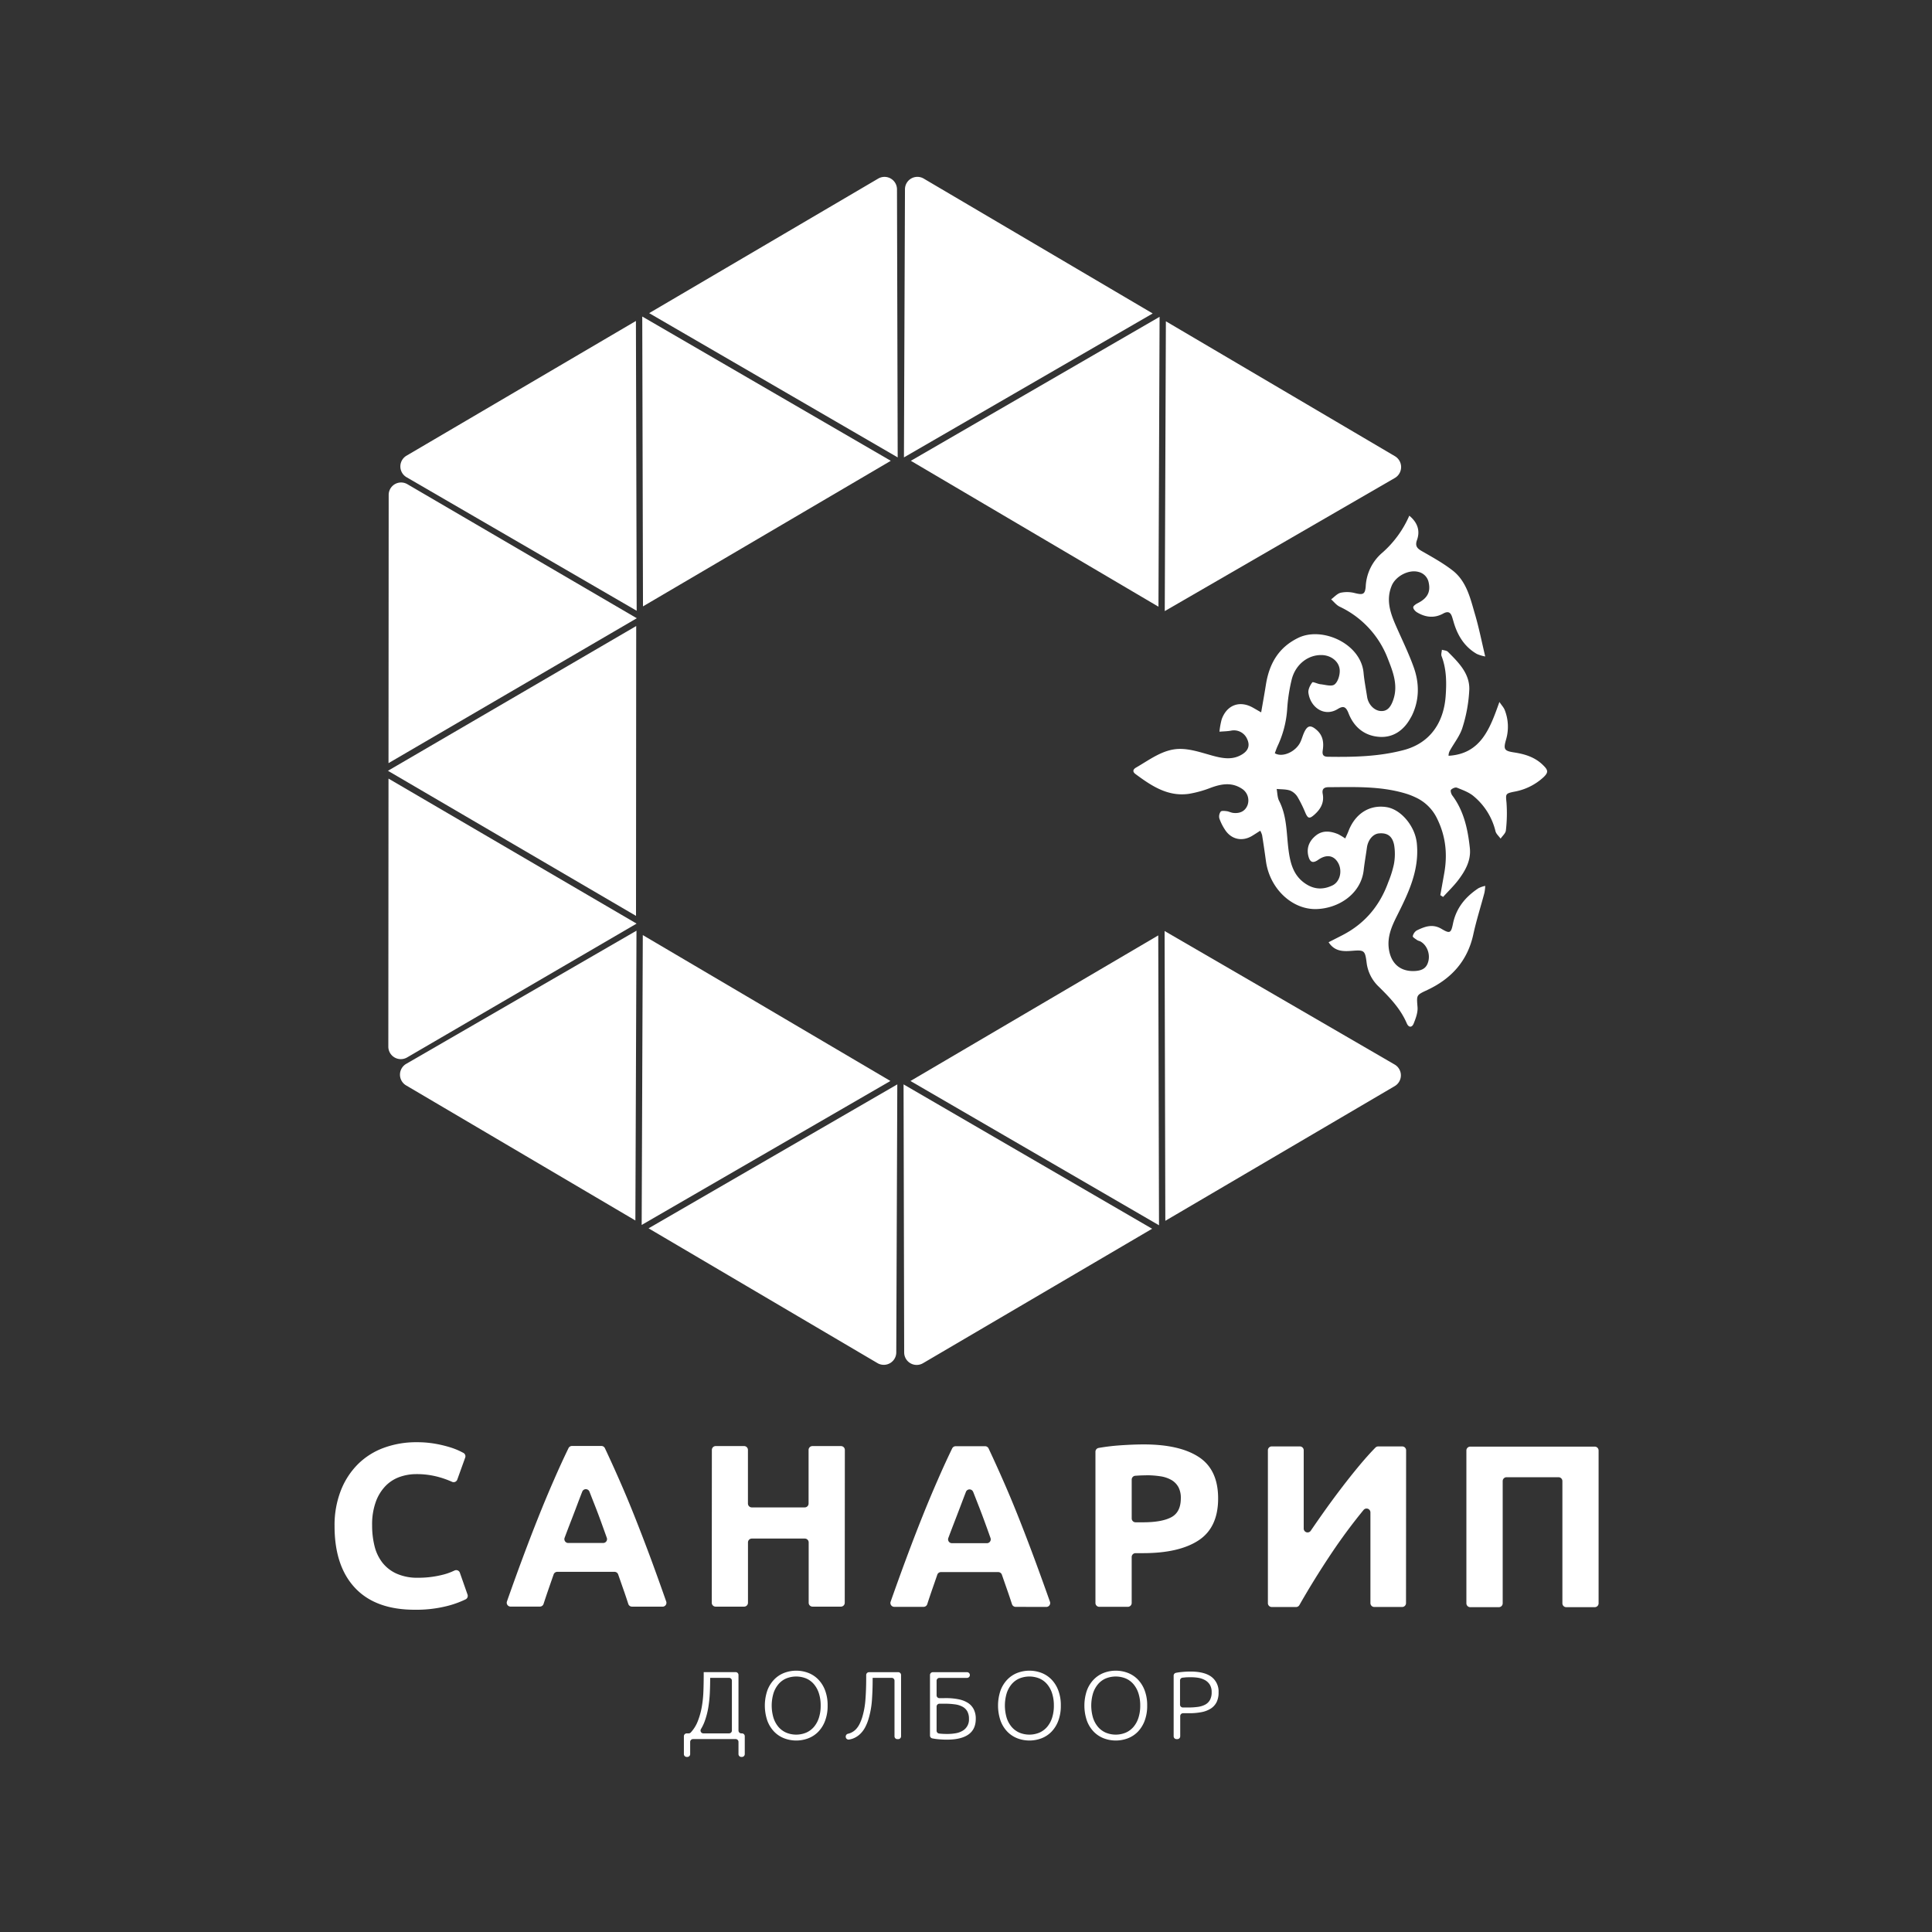 <svg xmlns="http://www.w3.org/2000/svg" viewBox="0 0 1000 1000"><rect x="0" y="0" width="1000" height="1000" fill="#333333" stroke="none"/><defs><style>.cls-1{fill:#fff;}.cls-2{fill:none;}</style></defs><title>Ресурс 5</title><g id="Слой_2" data-name="Слой 2"><g id="Слой_1-2" data-name="Слой 1"><path class="cls-1" d="M214.66,833.2q-20.28,0-30.89-11.3t-10.6-32a49.18,49.18,0,0,1,3.25-18.41,39.57,39.57,0,0,1,8.89-13.68,37.11,37.11,0,0,1,13.44-8.45,48.49,48.49,0,0,1,16.93-2.87,54.26,54.26,0,0,1,9.6.79,62.51,62.51,0,0,1,7.55,1.8,37.31,37.31,0,0,1,5.4,2.1l1.6.82a2,2,0,0,1,.95,2.47L236.7,765.8A2,2,0,0,1,234,767a48.12,48.12,0,0,0-7-2.51A42.57,42.57,0,0,0,215.43,763a25.89,25.89,0,0,0-8.47,1.43,19.13,19.13,0,0,0-7.32,4.62,23,23,0,0,0-5.1,8.22,34.25,34.25,0,0,0-1.93,12.24,43.7,43.7,0,0,0,1.25,10.74,22.78,22.78,0,0,0,4.08,8.58,19.47,19.47,0,0,0,7.37,5.7,26.1,26.1,0,0,0,11,2.11,50.31,50.31,0,0,0,7.32-.48,52.08,52.08,0,0,0,5.76-1.13,30.24,30.24,0,0,0,4.44-1.5l1.47-.65a2,2,0,0,1,2.74,1.2L242,825.37a2,2,0,0,1-1,2.45,49.81,49.81,0,0,1-9.64,3.47A65.07,65.07,0,0,1,214.66,833.2Z"/><path class="cls-1" d="M327.12,831.59a2,2,0,0,1-1.92-1.4c-.79-2.44-1.63-5-2.53-7.51l-2.7-7.74a2,2,0,0,0-1.91-1.36h-29.6a2,2,0,0,0-1.91,1.36q-1.35,3.87-2.69,7.75t-2.51,7.48a2,2,0,0,1-1.93,1.4h-15.1a2,2,0,0,1-1.91-2.7q4.18-11.9,8-22.14,4.23-11.38,8.26-21.47t8-19.14q3.66-8.45,7.58-16.55a2,2,0,0,1,1.83-1.14h15.18a2,2,0,0,1,1.84,1.16q3.81,8.08,7.52,16.55,4,9.06,8,19.14t8.25,21.49q3.78,10.25,7.95,22.14a2,2,0,0,1-1.91,2.7Zm-22-59.45a2,2,0,0,0-3.78,0v0q-1.22,3.12-2.76,7.21t-3.45,9q-1.41,3.65-2.87,7.56a2,2,0,0,0,1.9,2.74h18a2,2,0,0,0,1.91-2.71q-1.41-3.94-2.74-7.63-1.78-4.92-3.39-9t-2.82-7.2Z"/><path class="cls-1" d="M420.62,748.49h14.67a2,2,0,0,1,2,2l-.05,79.1a2,2,0,0,1-2,2H420.57a2,2,0,0,1-2-2l0-31.23a2,2,0,0,0-2-2H389.15a2,2,0,0,0-2,2l0,31.23a2,2,0,0,1-2,2H370.41a2,2,0,0,1-2-2l.05-79.11a2,2,0,0,1,2-2h14.67a2,2,0,0,1,2,2l0,27.75a2,2,0,0,0,2,2h27.39a2,2,0,0,0,2-2l0-27.75A2,2,0,0,1,420.62,748.49Z"/><path class="cls-1" d="M525.72,831.71a2,2,0,0,1-1.92-1.39c-.79-2.45-1.64-5-2.53-7.51l-2.7-7.75a2,2,0,0,0-1.91-1.35l-29.6,0a2,2,0,0,0-1.92,1.36q-1.33,3.87-2.69,7.76c-.88,2.55-1.72,5.05-2.5,7.48a2,2,0,0,1-1.93,1.39h-15.1A2,2,0,0,1,461,829q4.19-11.9,8-22.13,4.23-11.4,8.26-21.48t8-19.13q3.66-8.46,7.58-16.55a2,2,0,0,1,1.83-1.15h15.18a2,2,0,0,1,1.84,1.16q3.81,8.1,7.52,16.55,4,9.06,8,19.14t8.24,21.49q3.79,10.25,8,22.14a2,2,0,0,1-1.91,2.7Zm-22-59.45a2,2,0,0,0-3.78,0l0,0c-.8,2.07-1.72,4.48-2.75,7.2s-2.18,5.72-3.45,9q-1.41,3.65-2.87,7.56a2,2,0,0,0,1.9,2.74h18a2,2,0,0,0,1.91-2.7q-1.41-4-2.74-7.63-1.79-4.93-3.39-9l-2.82-7.21Z"/><path class="cls-1" d="M592,747.63q18.6,0,28.56,6.56t9.94,21.43q0,15-10.09,21.65t-28.8,6.64h-3.85a2,2,0,0,0-2,2l0,23.78a2,2,0,0,1-2,2H569a2,2,0,0,1-2-2l0-78.24a2,2,0,0,1,1.66-2,107.86,107.86,0,0,1,11.3-1.36Q586.83,747.63,592,747.63Zm1.19,16q-2,0-4,.12l-1.53.1a2,2,0,0,0-1.89,2v20.09a2,2,0,0,0,2,2h3.86q9.72,0,14.64-2.63t4.92-9.83a11.7,11.7,0,0,0-1.25-5.76,9.6,9.6,0,0,0-3.6-3.67,16.21,16.21,0,0,0-5.7-1.92A48.23,48.23,0,0,0,593.18,763.59Z"/><path class="cls-1" d="M656.26,829.77l0-79.11a2,2,0,0,1,2-2h14.54a2,2,0,0,1,2,2l0,40.42a2,2,0,0,0,3.7,1.15q2.67-3.91,5.55-8,4.92-7,9.91-13.55t9.78-12.3q4.45-5.32,8.18-9.11a2,2,0,0,1,1.44-.6H725.8a2,2,0,0,1,2,2l-.05,79.1a2,2,0,0,1-2,2H711.33a2,2,0,0,1-2-2l0-46.86a2,2,0,0,0-3.6-1.29q-8.58,10.46-16.33,22-9,13.42-16.84,27.17a2,2,0,0,1-1.76,1H658.29A2,2,0,0,1,656.26,829.77Z"/><path class="cls-1" d="M827.43,750.77l0,79.1a2,2,0,0,1-2,2H810.69a2,2,0,0,1-2-2l0-63.26a2,2,0,0,0-2-2l-26.9,0a2,2,0,0,0-2,2l0,63.26a2,2,0,0,1-2,2H761a2,2,0,0,1-2-2l0-79.1a2,2,0,0,1,2-2l64.34,0A2,2,0,0,1,827.43,750.77Z"/><path class="cls-1" d="M357.23,901.62v6.3a1.47,1.47,0,0,1-1.47,1.47h-.3a1.47,1.47,0,0,1-1.48-1.47v-9.25a1.48,1.48,0,0,1,1.48-1.48h1a1.48,1.48,0,0,0,1.08-.46,18.39,18.39,0,0,0,3.53-5.59,38,38,0,0,0,2.15-7.52,59.26,59.26,0,0,0,.87-8.38q.15-4.35.15-8.65v-1.1h16.53a1.47,1.47,0,0,1,1.47,1.48v28.75a1.47,1.47,0,0,0,1.48,1.47h.3a1.47,1.47,0,0,1,1.47,1.48v9.25a1.47,1.47,0,0,1-1.47,1.47h-.3a1.47,1.47,0,0,1-1.48-1.47v-6.3a1.47,1.47,0,0,0-1.47-1.48H358.71A1.48,1.48,0,0,0,357.23,901.62Zm10.35-33.18v.4q0,3.51-.17,7.35a66.87,66.87,0,0,1-.8,7.63,39.68,39.68,0,0,1-1.9,7.22,22.54,22.54,0,0,1-1.89,3.92,1.46,1.46,0,0,0,1.25,2.23h13.29a1.47,1.47,0,0,0,1.47-1.47v-25.8a1.47,1.47,0,0,0-1.47-1.48Z"/><path class="cls-1" d="M428.38,882.79a21.78,21.78,0,0,1-1.3,7.85,16.3,16.3,0,0,1-3.52,5.68,14.5,14.5,0,0,1-5.18,3.42,17.56,17.56,0,0,1-12.5,0,14.55,14.55,0,0,1-5.17-3.42,16.46,16.46,0,0,1-3.53-5.68,24.26,24.26,0,0,1,0-15.67,16.42,16.42,0,0,1,3.53-5.65,14.58,14.58,0,0,1,5.17-3.43,17.56,17.56,0,0,1,12.5,0,14.53,14.53,0,0,1,5.18,3.43,16.25,16.25,0,0,1,3.52,5.65A21.62,21.62,0,0,1,428.38,882.79Zm-3.6,0a20.28,20.28,0,0,0-.9-6.27,13.84,13.84,0,0,0-2.55-4.73,10.84,10.84,0,0,0-4-3,13.77,13.77,0,0,0-10.45,0,10.87,10.87,0,0,0-4,3,13.84,13.84,0,0,0-2.55,4.73,22.33,22.33,0,0,0,0,12.55,13.79,13.79,0,0,0,2.55,4.72,11.18,11.18,0,0,0,4,3,13.53,13.53,0,0,0,10.45,0,11.15,11.15,0,0,0,4-3,13.79,13.79,0,0,0,2.55-4.72A20.3,20.3,0,0,0,424.78,882.79Z"/><path class="cls-1" d="M451.68,868.44v1q0,5.5-.37,10.6a44.82,44.82,0,0,1-1.78,9.75,23.44,23.44,0,0,1-1.62,4.05,13.61,13.61,0,0,1-2.38,3.35,11.18,11.18,0,0,1-3.27,2.35,10,10,0,0,1-2.81.85,1.48,1.48,0,0,1-1.69-1.28V899a1.49,1.49,0,0,1,1.14-1.61,8.29,8.29,0,0,0,1.72-.59,8.15,8.15,0,0,0,2.35-1.68,11,11,0,0,0,1.8-2.52,22.75,22.75,0,0,0,1.42-3.43,41.34,41.34,0,0,0,1.73-9.15c.28-3.4.42-7.21.42-11.45V867a1.48,1.48,0,0,1,1.48-1.48h15.1a1.47,1.47,0,0,1,1.47,1.48v31.7a1.47,1.47,0,0,1-1.47,1.47h-.45a1.47,1.47,0,0,1-1.48-1.47V869.92a1.47,1.47,0,0,0-1.47-1.48Z"/><path class="cls-1" d="M489.53,878.94a32.71,32.71,0,0,1,6.6.6,14.25,14.25,0,0,1,4.88,1.88,8.6,8.6,0,0,1,3,3.32,10.64,10.64,0,0,1,1.05,4.9c0,3.64-1.26,6.34-3.8,8.13s-6.25,2.67-11.15,2.67c-1.4,0-2.91-.07-4.52-.22a27,27,0,0,1-3.06-.45,1.47,1.47,0,0,1-1.17-1.44V867a1.48,1.48,0,0,1,1.48-1.48h17.65A1.47,1.47,0,0,1,502,867h0a1.47,1.47,0,0,1-1.47,1.47H486.26a1.48,1.48,0,0,0-1.48,1.48v7.55a1.47,1.47,0,0,0,1.48,1.47Zm-4.75,4.38v12.49a1.48,1.48,0,0,0,1.33,1.47l.95.09c.88.08,2,.12,3.22.12a24.8,24.8,0,0,0,4.3-.35,10.38,10.38,0,0,0,3.58-1.25,6.66,6.66,0,0,0,3.37-6.2,7.82,7.82,0,0,0-.87-3.92,6.22,6.22,0,0,0-2.5-2.4,11.43,11.43,0,0,0-3.93-1.2,36.45,36.45,0,0,0-5.15-.33h-2.82A1.48,1.48,0,0,0,484.78,883.32Z"/><path class="cls-1" d="M549.08,882.79a21.78,21.78,0,0,1-1.3,7.85,16.3,16.3,0,0,1-3.52,5.68,14.5,14.5,0,0,1-5.18,3.42,17.56,17.56,0,0,1-12.5,0,14.55,14.55,0,0,1-5.17-3.42,16.31,16.31,0,0,1-3.53-5.68,24.26,24.26,0,0,1,0-15.67,16.27,16.27,0,0,1,3.53-5.65,14.58,14.58,0,0,1,5.17-3.43,17.56,17.56,0,0,1,12.5,0,14.53,14.53,0,0,1,5.18,3.43,16.25,16.25,0,0,1,3.52,5.65A21.62,21.62,0,0,1,549.08,882.79Zm-3.6,0a20.28,20.28,0,0,0-.9-6.27,13.84,13.84,0,0,0-2.55-4.73,10.84,10.84,0,0,0-4-3,13.77,13.77,0,0,0-10.45,0,10.87,10.87,0,0,0-4,3,13.84,13.84,0,0,0-2.55,4.73,22.33,22.33,0,0,0,0,12.55,13.79,13.79,0,0,0,2.55,4.72,11.18,11.18,0,0,0,4,3,13.53,13.53,0,0,0,10.45,0,11.15,11.15,0,0,0,4-3,13.79,13.79,0,0,0,2.55-4.72A20.3,20.3,0,0,0,545.48,882.79Z"/><path class="cls-1" d="M593.78,882.79a21.78,21.78,0,0,1-1.3,7.85,16.44,16.44,0,0,1-3.52,5.68,14.59,14.59,0,0,1-5.18,3.42,17.56,17.56,0,0,1-12.5,0,14.55,14.55,0,0,1-5.17-3.42,16.31,16.31,0,0,1-3.53-5.68,24.26,24.26,0,0,1,0-15.67,16.27,16.27,0,0,1,3.53-5.65,14.58,14.58,0,0,1,5.17-3.43,17.56,17.56,0,0,1,12.5,0,14.62,14.62,0,0,1,5.18,3.43,16.4,16.4,0,0,1,3.52,5.65A21.62,21.62,0,0,1,593.78,882.79Zm-3.6,0a20.28,20.28,0,0,0-.9-6.27,13.84,13.84,0,0,0-2.55-4.73,10.84,10.84,0,0,0-4-3,13.77,13.77,0,0,0-10.45,0,10.87,10.87,0,0,0-4,3,13.84,13.84,0,0,0-2.55,4.73,22.33,22.33,0,0,0,0,12.55,13.79,13.79,0,0,0,2.55,4.72,11.18,11.18,0,0,0,4,3,13.53,13.53,0,0,0,10.45,0,11.15,11.15,0,0,0,4-3,13.79,13.79,0,0,0,2.55-4.72A20.3,20.3,0,0,0,590.18,882.79Z"/><path class="cls-1" d="M616.13,865.19q7.35,0,11,2.8a9.49,9.49,0,0,1,3.6,8,11.06,11.06,0,0,1-1,5,8.57,8.57,0,0,1-3,3.35,13.74,13.74,0,0,1-4.77,1.85,32.46,32.46,0,0,1-6.38.57h-3.22a1.48,1.48,0,0,0-1.48,1.48v10.45a1.47,1.47,0,0,1-1.47,1.47h-.45a1.47,1.47,0,0,1-1.48-1.47V867.31a1.47,1.47,0,0,1,1.17-1.45,27.07,27.07,0,0,1,3.06-.44C613.22,865.27,614.73,865.19,616.13,865.19Zm.15,2.95c-1.26,0-2.34,0-3.22.13l-.95.09a1.47,1.47,0,0,0-1.33,1.47v12.49a1.47,1.47,0,0,0,1.48,1.47h2.82a35.73,35.73,0,0,0,5-.32,11.25,11.25,0,0,0,3.8-1.2,6.08,6.08,0,0,0,2.42-2.43,8.11,8.11,0,0,0,.85-4,7.2,7.2,0,0,0-.92-3.8,6.87,6.87,0,0,0-2.45-2.37,10.8,10.8,0,0,0-3.48-1.23A22.89,22.89,0,0,0,616.28,868.14Z"/><path class="cls-1" d="M798.83,402.37a30.14,30.14,0,0,1-15.17,7.43c-4.58.93-4.31,1.24-3.89,5.74a76.75,76.75,0,0,1-.33,14.29c-.14,1.49-1.78,2.83-2.73,4.24-.92-1.29-2.33-2.46-2.66-3.88a33.78,33.78,0,0,0-11.2-18c-2.41-2.09-5.69-3.25-8.72-4.48-.8-.34-2.4.34-3.09,1.08-.39.41.06,2.12.62,2.87,6.06,8.07,8.08,17.54,9.13,27.27.69,6.39-2.31,11.7-5.95,16.53-2.37,3.13-5.24,5.87-7.89,8.79l-1.44-.92,2-11.18c1.81-10,.82-19.49-3.8-28.72a22.94,22.94,0,0,0-10.92-10.66,36.46,36.46,0,0,0-5.85-2.22c-12.86-3.73-26.1-3.17-39.29-3.1-2.53,0-3.48,1.09-3,3.55.83,4.55-1.19,7.93-4.41,10.75-2.49,2.19-3.29,1.92-4.6-1.08a65,65,0,0,0-3.93-8,8.28,8.28,0,0,0-3.91-3.47c-2.2-.75-4.69-.61-7-.84.39,2.07.35,4.37,1.27,6.17,4,7.76,3.78,16.26,4.77,24.58.89,7.27,2.41,14.22,9.28,18.55,4.5,2.84,9,2.81,13.56.63,4-1.95,5.31-7.75,2.79-11.91-2.25-3.73-6-4.24-10.11-1.38-2.82,2-4.37,1.39-5.2-2.1-1-4.39.77-7.91,4-10.48,3.53-2.79,7.59-2.27,11.5-.63a32,32,0,0,1,3.63,2.2c.63-1.43,1.2-2.57,1.66-3.75,3.44-9.08,10.89-13.83,19.63-12.49,5.35.82,10.36,5.28,13.27,10.75a21.85,21.85,0,0,1,2.5,8c1.39,14-4.39,25.79-10.3,37.58-2.73,5.45-5.09,10.81-4.17,17.16,1.09,7.41,5.79,11.62,13.1,11.37,4.44-.16,6.6-1.73,7.4-5.36.87-4-1.06-8.44-4.45-10.09a6.78,6.78,0,0,1-1.33-.5c-.87-.65-2.45-1.54-2.35-2.07a4.67,4.67,0,0,1,2.07-3c4.1-2,8.17-3.56,12.8-.81,4.28,2.54,4.93,2.27,5.92-2.62,1.68-8.25,6.53-14,13.19-18.41a14.09,14.09,0,0,1,3.52-1.22,23.23,23.23,0,0,1-.41,3.56c-1.9,7.19-4.18,14.29-5.76,21.55-3,13.79-11.39,22.93-23.69,28.72-5.89,2.78-5.67,2.54-5.18,8.93.22,2.79-.92,5.81-2,8.51-.82,2.08-2.56,2.21-3.55-.09-3.24-7.59-8.78-13.35-14.51-19a20.52,20.52,0,0,1-6.31-12.57c-.4-3.16-.72-4.77-1.73-5.54s-2.67-.7-5.76-.46c-4.51.35-9,.45-12.17-4.45,2.54-1.29,4.84-2.45,7.14-3.64,11.56-5.94,19.36-15.23,23.77-27.5a53.63,53.63,0,0,0,2.9-9.26,28.76,28.76,0,0,0,.11-9.92c-.94-4.73-3.64-6.39-7.89-6-3.05.27-5.65,3.38-6.19,7.32s-1.23,7.81-1.68,11.73c-1.41,12.17-12.81,19.72-24.34,20.11-12.67.42-24.3-10.58-26.24-24.75-.62-4.52-1.27-9-2-13.53a12.13,12.13,0,0,0-.95-2.27c-1.49.94-2.76,1.77-4.06,2.57-5.2,3.23-11,2-14.26-3.18a26.51,26.51,0,0,1-2.86-5.77,4.35,4.35,0,0,1,.68-3.49c.46-.57,2-.38,3.09-.25s2.26.77,3.42.9c3.73.42,6.32-1.08,7.45-4.16a7.18,7.18,0,0,0-3.09-8.44c-5.26-3.39-10.59-2.41-16.07-.39a56.38,56.38,0,0,1-11.26,3.12c-10.92,1.55-19.39-4.15-27.63-10.25-1.6-1.18-1.35-2.4.3-3.35,7.1-4.08,13.93-9.47,22.33-9.65,5.61-.12,11.34,1.85,16.88,3.39s10.76,2.52,15.76-.61c3.42-2.13,4-4.91,2.46-8.06a7.43,7.43,0,0,0-8.26-4.18c-2,.37-4,.37-6,.54a38.86,38.86,0,0,1,1.16-6.42c2.71-7.53,9.45-9.91,16.33-5.93l4.1,2.35c.87-5.08,1.72-9.69,2.45-14.33,1.72-10.83,6.52-19.3,16.77-24.25,12.37-6,32.4,3,33.78,18.11.38,4.17,1.21,8.3,1.84,12.45.59,3.87,3.56,7,6.84,7.31s5.33-1.61,6.78-6.06c2.5-7.61-.39-14.6-3-21.27A49,49,0,0,0,693.37,314c-1.68-.82-2.93-2.5-4.38-3.78,1.64-1.2,3.15-3,5-3.43a16,16,0,0,1,7.21.17c3.38.84,4.78.82,5.37-1.34a12.1,12.1,0,0,0,.33-2.22,24.48,24.48,0,0,1,8.77-17.48,54.46,54.46,0,0,0,13.78-19c4.21,3.47,5.72,7.71,4,12.54-1.14,3.17.05,4.41,2.6,5.86,5.43,3.11,11,6.19,15.88,10,7.31,5.72,9.17,14.67,11.63,23,2,6.84,3.38,13.87,5.19,21.47a19.12,19.12,0,0,1-4.38-1.33c-5.74-3.31-9.29-8.46-11.41-14.69-.5-1.47-.88-3-1.37-4.47-.81-2.5-2.17-3.06-4.6-1.72-4.55,2.51-9.15,2-13.51-.61-.92-.54-2-1.74-2-2.63,0-.73,1.4-1.68,2.36-2.16,4.91-2.47,6.71-5.72,5.66-10.58A7,7,0,0,0,734.1,296c-5.05-1.31-11.75,2.26-13.77,7.19-3,7.24-.78,13.89,2.11,20.5,3.17,7.24,6.69,14.36,9.34,21.79,2.89,8.14,2.89,16.52-.69,24.28-.29.64-.61,1.27-1,1.89-3.3,6.05-8.68,10.18-15.92,9.76-7.82-.45-13.37-5-16.17-12.23-1.39-3.57-2.77-3.93-5.62-2.17-6.89,4.22-14.11-.83-15.14-8.38-.24-1.73.85-3.92,2-5.43.33-.46,2.73.79,4.21.95,2.48.26,5.74,1.3,7.28.14,1.76-1.32,2.79-4.74,2.72-7.2-.11-4.44-4.13-7.65-8.66-8-7.45-.52-14.33,4.68-16.27,12.88a88.93,88.93,0,0,0-2.29,15.28,53.27,53.27,0,0,1-5,19c-.53,1.2-.94,2.44-1.39,3.62,3.86,2.35,10.74-.65,13.2-5.69.78-1.61,1.21-3.39,1.95-5,1.74-3.79,3.4-4.05,6.48-1.38,3.29,2.86,3.8,6.5,3.19,10.49-.34,2.2.11,3.37,2.64,3.41,13.21.2,26.36-.06,39.27-3.48a31.54,31.54,0,0,0,6.36-2.41c9.65-4.94,14.53-14.3,15.34-25.52.51-6.94.46-14-2.11-20.66-.36-.94.09-2.21.16-3.32,1.06.34,2.42.36,3.12,1.07,5.45,5.45,11.24,11.15,11.07,19.42a76.25,76.25,0,0,1-3.49,19.63c-1.25,4.25-4.27,8-6.48,11.94a5.29,5.29,0,0,0-.76,2.82c16.7-1,21.39-14,26.31-27.85,1.2,1.77,2.26,2.86,2.75,4.16a23.57,23.57,0,0,1,.73,15.18c-1.52,5.24-1,6,4.28,6.8,5.59.87,10.85,2.5,15,6.72C801.42,398.7,801.45,399.9,798.83,402.37Z"/><path class="cls-1" d="M329.5,478.06,201.09,403,201,541.74a6.46,6.46,0,0,0,9.71,5.59Z"/><path class="cls-1" d="M329.6,320,201.09,395l.09-138.78a6.42,6.42,0,0,1,9.64-5.62Z"/><polygon class="cls-1" points="329.3 324.03 329.2 474.06 200.8 398.96 329.3 324.03"/><path class="cls-1" d="M329.54,316.13l-.39-150L210.43,235.85a6.46,6.46,0,0,0,0,11.16Z"/><path class="cls-1" d="M464.64,236.75,464.28,98a6.46,6.46,0,0,0-9.73-5.56L336,162.08Z"/><polygon class="cls-1" points="461.07 238.51 332.81 313.86 332.43 163.83 461.07 238.51"/><path class="cls-1" d="M329.44,481.72l-.57,150-118.64-69.9a6.46,6.46,0,0,1,0-11.16Z"/><path class="cls-1" d="M464.44,561.27,463.91,700a6.46,6.46,0,0,1-9.74,5.54L335.7,635.78Z"/><polygon class="cls-1" points="332.13 634.03 332.71 484 460.87 559.51 332.13 634.03"/><path class="cls-1" d="M722,247.38,602.88,316.3l.58-150L722,236.12A6.54,6.54,0,0,1,722,247.38Z"/><path class="cls-1" d="M596.63,162.25l-128.75,74.5L468.41,98a6.43,6.43,0,0,1,9.66-5.59Z"/><polygon class="cls-1" points="600.2 163.99 599.62 314.03 471.45 238.51 600.2 163.99"/><path class="cls-1" d="M602.79,481.89l.38,150L721.9,562.17a6.46,6.46,0,0,0,0-11.15Z"/><path class="cls-1" d="M467.68,561.27,468,700.05a6.47,6.47,0,0,0,9.74,5.55L596.33,636Z"/><polygon class="cls-1" points="599.9 634.2 599.51 484.16 471.25 559.52 599.9 634.2"/><rect class="cls-2" width="1000" height="1000"/></g></g></svg>